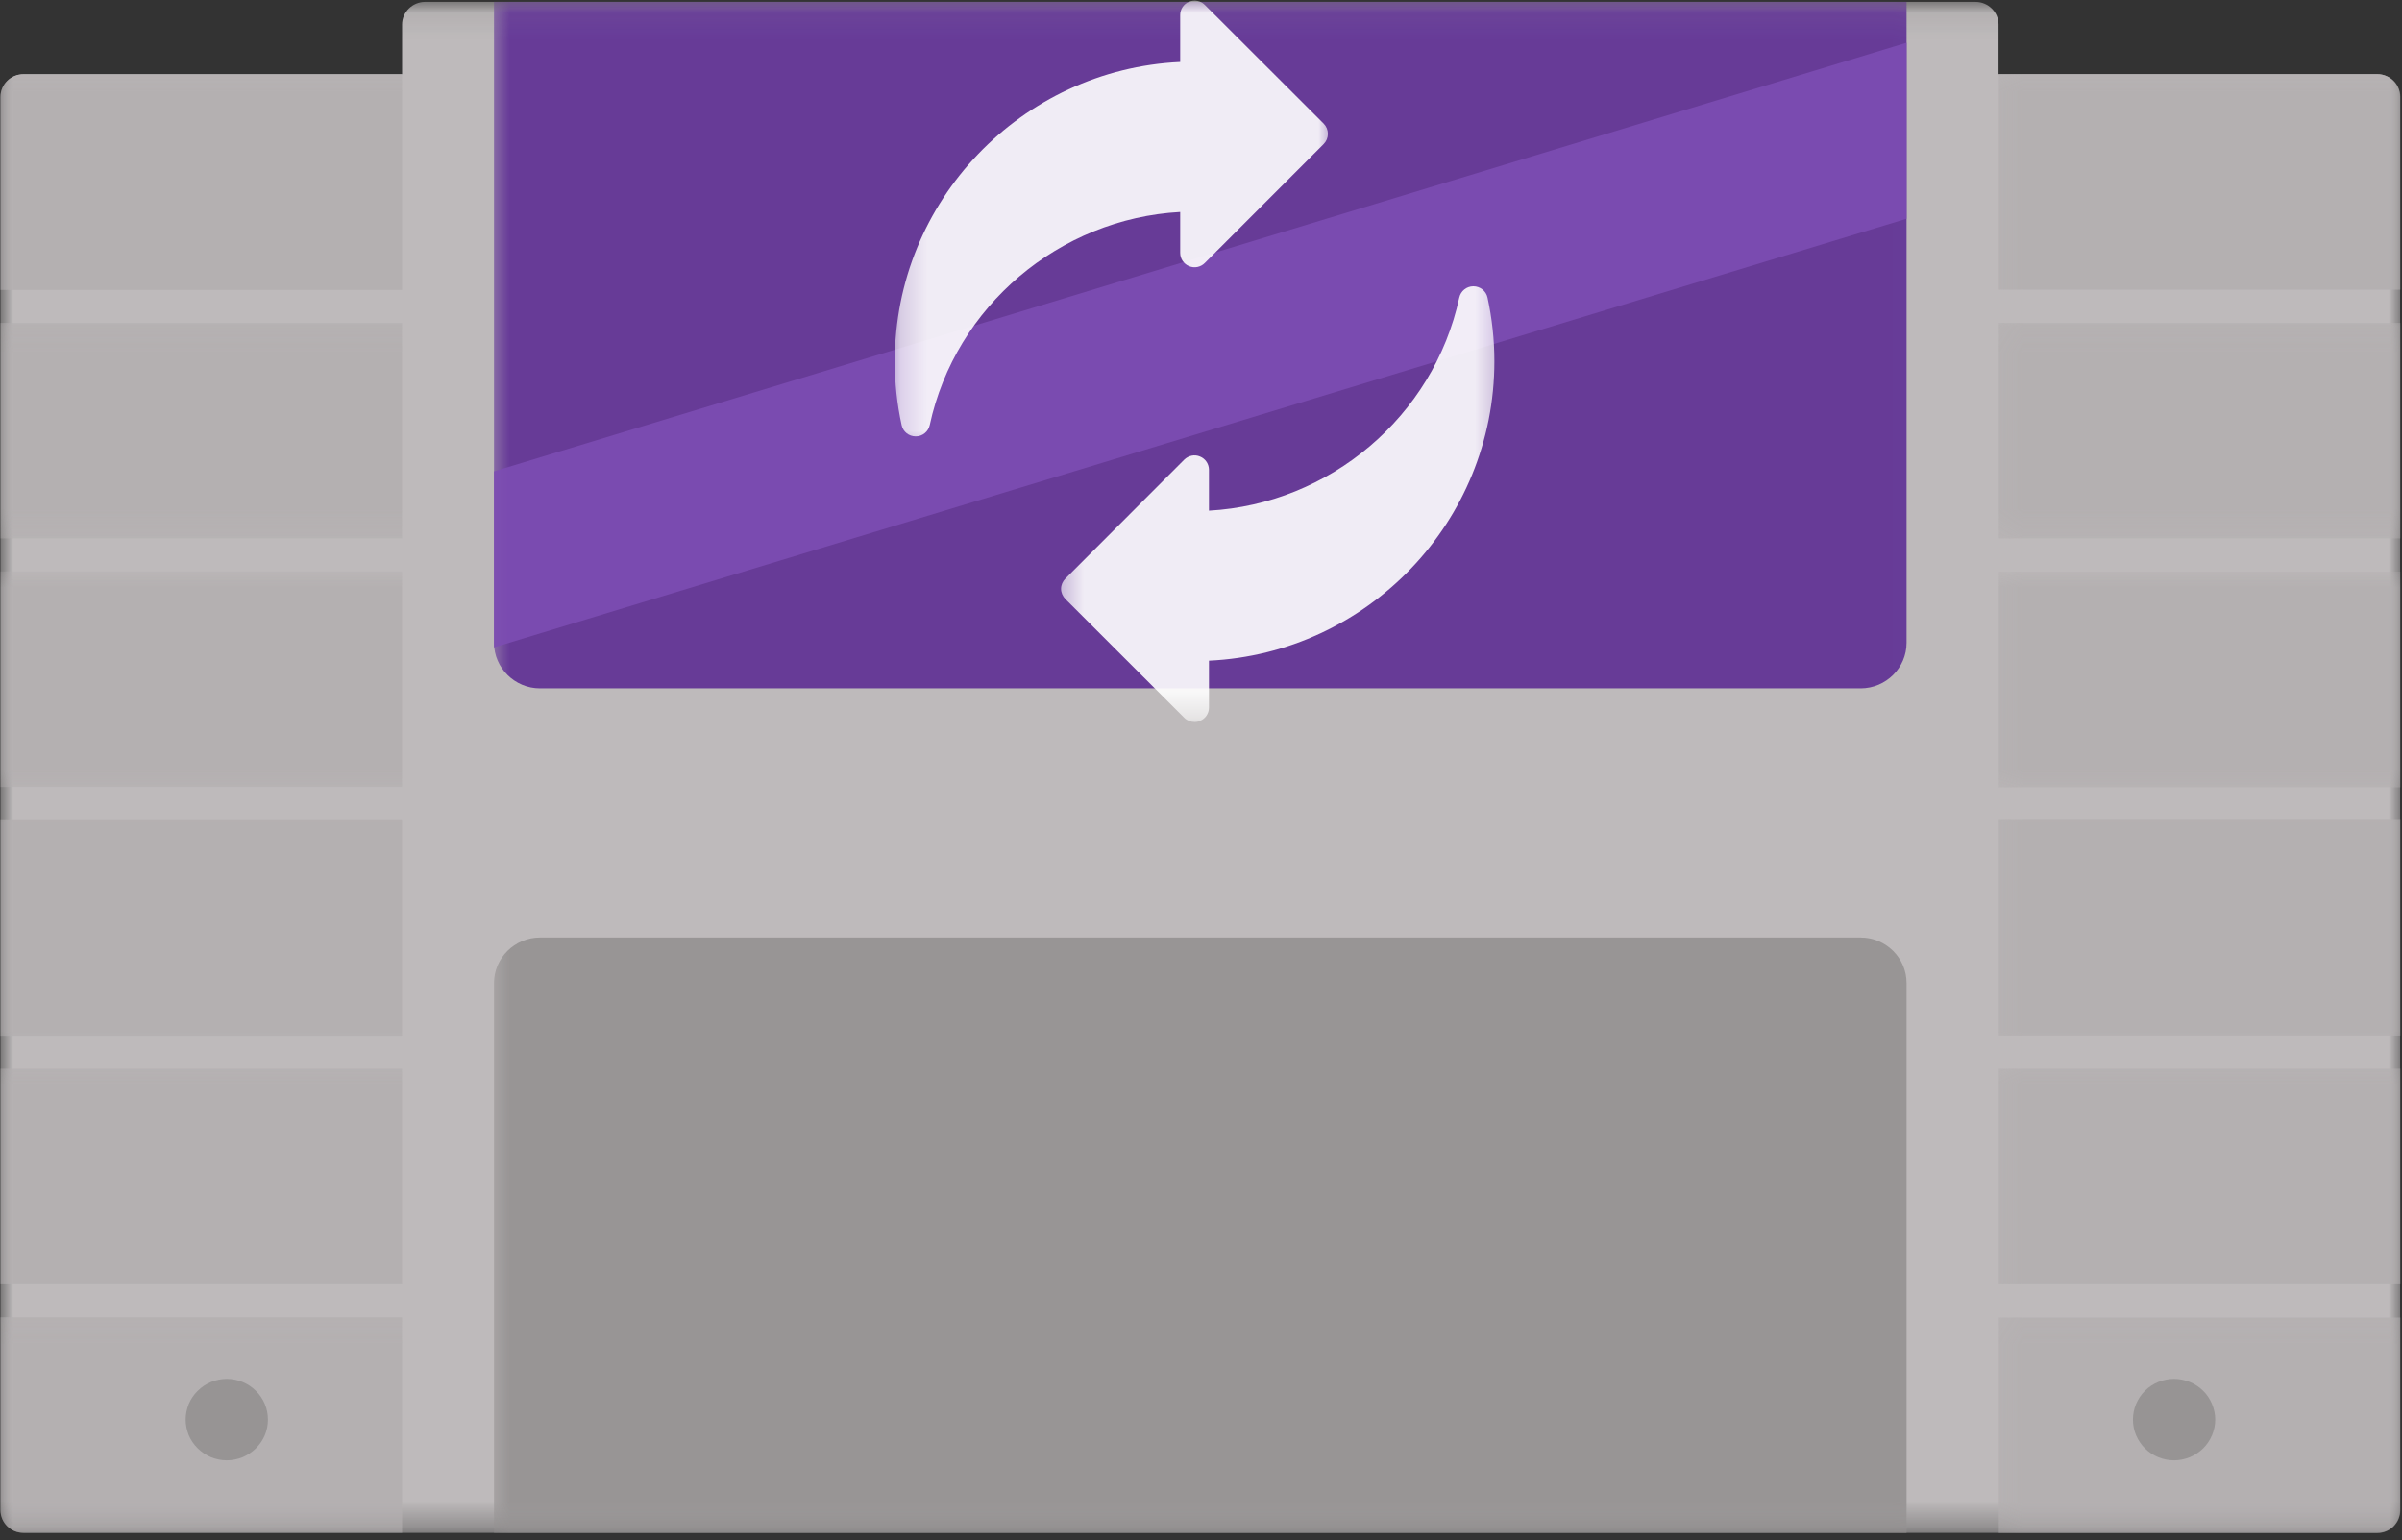 <svg width="92" height="59" viewBox="0 0 92 59" fill="none" xmlns="http://www.w3.org/2000/svg">
<rect x="0" y="0" width="92" height="59" fill="#333333" stroke="none"/>
<g opacity="0.9">
<mask id="mask0_29_515" style="mask-type:luminance" maskUnits="userSpaceOnUse" x="0" y="0" width="92" height="59">
<path d="M0 0.072H91.999V58.691H0V0.072Z" fill="white"/>
</mask>
<g mask="url(#mask0_29_515)">
<path d="M91.927 3.71V57.843C91.927 58.331 91.533 58.717 91.049 58.717H0.899C0.415 58.717 0.017 58.331 0.017 57.843V3.71C0.017 3.231 0.415 2.841 0.899 2.841H15.401V0.941C15.401 0.462 15.8 0.072 16.283 0.072H75.665C76.149 0.072 76.547 0.462 76.547 0.941V2.841H91.049C91.533 2.841 91.927 3.231 91.927 3.71Z" fill="#CDC9CA"/>
</g>
</g>
<g opacity="0.9">
<mask id="mask1_29_515" style="mask-type:luminance" maskUnits="userSpaceOnUse" x="18" y="0" width="56" height="28">
<path d="M18.617 0.072H73.98V27.299H18.617V0.072Z" fill="white"/>
</mask>
<g mask="url(#mask1_29_515)">
<path d="M18.921 0.072H73.024V24.624C73.024 25.582 72.235 26.367 71.264 26.367H20.681C19.714 26.367 18.921 25.582 18.921 24.624V0.072Z" fill="#5D2D94"/>
</g>
</g>
<g opacity="0.9">
<mask id="mask2_29_515" style="mask-type:luminance" maskUnits="userSpaceOnUse" x="18" y="34" width="56" height="25">
<path d="M18.617 34.898H73.98V58.691H18.617V34.898Z" fill="white"/>
</mask>
<g mask="url(#mask2_29_515)">
<path d="M20.681 35.912H71.264C72.235 35.912 73.024 36.696 73.024 37.654V58.725H18.921V37.654C18.921 36.696 19.714 35.912 20.681 35.912Z" fill="#949191"/>
</g>
</g>
<g opacity="0.9">
<mask id="mask3_29_515" style="mask-type:luminance" maskUnits="userSpaceOnUse" x="0" y="2" width="17" height="11">
<path d="M0 2.332H16.448V12.102H0V2.332Z" fill="white"/>
</mask>
<g mask="url(#mask3_29_515)">
<path d="M0.899 2.85H15.401V11.106H0.017V3.719C0.017 3.24 0.415 2.85 0.899 2.85Z" fill="#B3AFB0"/>
</g>
</g>
<g opacity="0.9">
<mask id="mask4_29_515" style="mask-type:luminance" maskUnits="userSpaceOnUse" x="0" y="12" width="17" height="9">
<path d="M0 12.102H16.448V20.786H0V12.102Z" fill="white"/>
</mask>
<g mask="url(#mask4_29_515)">
<path d="M0.017 12.369H15.401V20.625H0.017V12.369Z" fill="#B3AFB0"/>
</g>
</g>
<g opacity="0.9">
<mask id="mask5_29_515" style="mask-type:luminance" maskUnits="userSpaceOnUse" x="0" y="21" width="17" height="10">
<path d="M0 21.872H16.448V30.556H0V21.872Z" fill="white"/>
</mask>
<g mask="url(#mask5_29_515)">
<path d="M0.017 21.889H15.401V30.145H0.017V21.889Z" fill="#B3AFB0"/>
</g>
</g>
<g opacity="0.9">
<mask id="mask6_29_515" style="mask-type:luminance" maskUnits="userSpaceOnUse" x="0" y="30" width="17" height="11">
<path d="M0 30.556H16.448V40.326H0V30.556Z" fill="white"/>
</mask>
<g mask="url(#mask6_29_515)">
<path d="M0.017 31.417H15.401V39.677H0.017V31.417Z" fill="#B3AFB0"/>
</g>
</g>
<g opacity="0.9">
<mask id="mask7_29_515" style="mask-type:luminance" maskUnits="userSpaceOnUse" x="0" y="40" width="17" height="11">
<path d="M0 40.326H16.448V50.096H0V40.326Z" fill="white"/>
</mask>
<g mask="url(#mask7_29_515)">
<path d="M0.017 40.937H15.401V49.197H0.017V40.937Z" fill="#B3AFB0"/>
</g>
</g>
<g opacity="0.9">
<mask id="mask8_29_515" style="mask-type:luminance" maskUnits="userSpaceOnUse" x="0" y="50" width="17" height="9">
<path d="M0 50.096H16.448V58.691H0V50.096Z" fill="white"/>
</mask>
<g mask="url(#mask8_29_515)">
<path d="M0.017 50.461H15.401V58.717H0.899C0.415 58.717 0.017 58.322 0.017 57.843V50.461Z" fill="#B3AFB0"/>
</g>
</g>
<path opacity="0.9" d="M10.262 54.379C10.262 54.587 10.224 54.786 10.143 54.977C10.063 55.167 9.948 55.333 9.8 55.481C9.651 55.625 9.482 55.74 9.291 55.82C9.096 55.897 8.897 55.939 8.689 55.939C8.477 55.939 8.277 55.897 8.082 55.82C7.892 55.74 7.722 55.625 7.574 55.481C7.425 55.333 7.311 55.167 7.23 54.977C7.154 54.786 7.111 54.587 7.111 54.379C7.111 54.171 7.154 53.972 7.23 53.781C7.311 53.59 7.425 53.42 7.574 53.276C7.722 53.128 7.892 53.017 8.082 52.937C8.277 52.861 8.477 52.818 8.689 52.818C8.897 52.818 9.096 52.861 9.291 52.937C9.482 53.017 9.651 53.128 9.8 53.276C9.948 53.42 10.063 53.59 10.143 53.781C10.224 53.972 10.262 54.171 10.262 54.379Z" fill="#949191"/>
<g opacity="0.9">
<mask id="mask9_29_515" style="mask-type:luminance" maskUnits="userSpaceOnUse" x="76" y="2" width="16" height="11">
<path d="M76.153 2.332H91.999V12.102H76.153V2.332Z" fill="white"/>
</mask>
<g mask="url(#mask9_29_515)">
<path d="M91.936 11.097H76.556V2.841H91.058C91.542 2.841 91.936 3.231 91.936 3.71V11.097Z" fill="#B3AFB0"/>
</g>
</g>
<g opacity="0.9">
<mask id="mask10_29_515" style="mask-type:luminance" maskUnits="userSpaceOnUse" x="76" y="12" width="16" height="9">
<path d="M76.153 12.102H91.999V20.786H76.153V12.102Z" fill="white"/>
</mask>
<g mask="url(#mask10_29_515)">
<path d="M91.936 20.625H76.556V12.369H91.936V20.625Z" fill="#B3AFB0"/>
</g>
</g>
<g opacity="0.9">
<mask id="mask11_29_515" style="mask-type:luminance" maskUnits="userSpaceOnUse" x="76" y="21" width="16" height="10">
<path d="M76.153 21.872H91.999V30.556H76.153V21.872Z" fill="white"/>
</mask>
<g mask="url(#mask11_29_515)">
<path d="M91.936 30.158H76.556V21.897H91.936V30.158Z" fill="#B3AFB0"/>
</g>
</g>
<g opacity="0.9">
<mask id="mask12_29_515" style="mask-type:luminance" maskUnits="userSpaceOnUse" x="76" y="30" width="16" height="11">
<path d="M76.153 30.556H91.999V40.326H76.153V30.556Z" fill="white"/>
</mask>
<g mask="url(#mask12_29_515)">
<path d="M91.936 39.669H76.556V31.408H91.936V39.669Z" fill="#B3AFB0"/>
</g>
</g>
<g opacity="0.9">
<mask id="mask13_29_515" style="mask-type:luminance" maskUnits="userSpaceOnUse" x="76" y="40" width="16" height="11">
<path d="M76.153 40.326H91.999V50.096H76.153V40.326Z" fill="white"/>
</mask>
<g mask="url(#mask13_29_515)">
<path d="M91.936 49.197H76.556V40.937H91.936V49.197Z" fill="#B3AFB0"/>
</g>
</g>
<g opacity="0.9">
<mask id="mask14_29_515" style="mask-type:luminance" maskUnits="userSpaceOnUse" x="76" y="50" width="16" height="9">
<path d="M76.153 50.096H91.999V58.691H76.153V50.096Z" fill="white"/>
</mask>
<g mask="url(#mask14_29_515)">
<path d="M91.058 58.725H76.556V50.469H91.936V57.856C91.936 58.331 91.542 58.725 91.058 58.725Z" fill="#B3AFB0"/>
</g>
</g>
<path opacity="0.9" d="M84.846 54.379C84.846 54.587 84.803 54.786 84.723 54.977C84.642 55.167 84.532 55.333 84.384 55.481C84.235 55.625 84.066 55.74 83.871 55.82C83.68 55.897 83.476 55.939 83.269 55.939C83.061 55.939 82.857 55.897 82.666 55.82C82.471 55.74 82.302 55.625 82.153 55.481C82.009 55.333 81.895 55.167 81.814 54.977C81.734 54.786 81.695 54.587 81.695 54.379C81.695 54.171 81.734 53.972 81.814 53.781C81.895 53.59 82.009 53.42 82.153 53.276C82.302 53.128 82.471 53.017 82.666 52.937C82.857 52.861 83.061 52.818 83.269 52.818C83.476 52.818 83.68 52.861 83.871 52.937C84.066 53.017 84.235 53.128 84.384 53.276C84.532 53.42 84.642 53.59 84.723 53.781C84.803 53.972 84.846 54.171 84.846 54.379Z" fill="#949191"/>
<path opacity="0.9" d="M73.023 8.379L18.92 24.798V18.055L73.023 1.637V8.379Z" fill="#7C4DB3"/>
<g opacity="0.9">
<mask id="mask15_29_515" style="mask-type:luminance" maskUnits="userSpaceOnUse" x="34" y="0" width="18" height="18">
<path d="M34.18 0H51.184V17.53H34.18V0Z" fill="white"/>
</mask>
<g mask="url(#mask15_29_515)">
<path d="M34.271 13.84C34.271 14.663 34.356 15.481 34.534 16.283C34.589 16.537 34.81 16.715 35.073 16.715H35.077C35.336 16.715 35.556 16.533 35.611 16.279C36.595 11.725 40.581 8.375 45.203 8.12V9.685C45.203 9.905 45.334 10.109 45.542 10.194C45.75 10.283 45.987 10.232 46.144 10.075L50.699 5.517C50.804 5.411 50.86 5.275 50.86 5.126C50.86 4.982 50.804 4.842 50.699 4.736L46.144 0.186C45.987 0.029 45.75 -0.021 45.542 0.068C45.334 0.152 45.203 0.356 45.203 0.576V2.374C39.122 2.659 34.271 7.696 34.271 13.84Z" fill="white"/>
</g>
</g>
<g opacity="0.9">
<mask id="mask16_29_515" style="mask-type:luminance" maskUnits="userSpaceOnUse" x="40" y="9" width="18" height="19">
<path d="M40.332 9.931H57.701V27.681H40.332V9.931Z" fill="white"/>
</mask>
<g mask="url(#mask16_29_515)">
<path d="M46.305 27.105V25.307C52.381 25.023 57.237 19.985 57.237 13.841C57.237 13.018 57.148 12.195 56.974 11.398C56.919 11.144 56.69 10.966 56.431 10.966C56.172 10.966 55.948 11.148 55.892 11.402C54.909 15.957 50.927 19.306 46.305 19.561V17.996C46.305 17.776 46.173 17.572 45.962 17.487C45.758 17.398 45.52 17.449 45.359 17.606L40.805 22.165C40.703 22.27 40.64 22.406 40.64 22.555C40.64 22.699 40.703 22.839 40.805 22.945L45.359 27.495C45.465 27.601 45.609 27.656 45.754 27.656C45.826 27.656 45.898 27.647 45.962 27.613C46.173 27.529 46.305 27.325 46.305 27.105Z" fill="white"/>
</g>
</g>
</svg>
